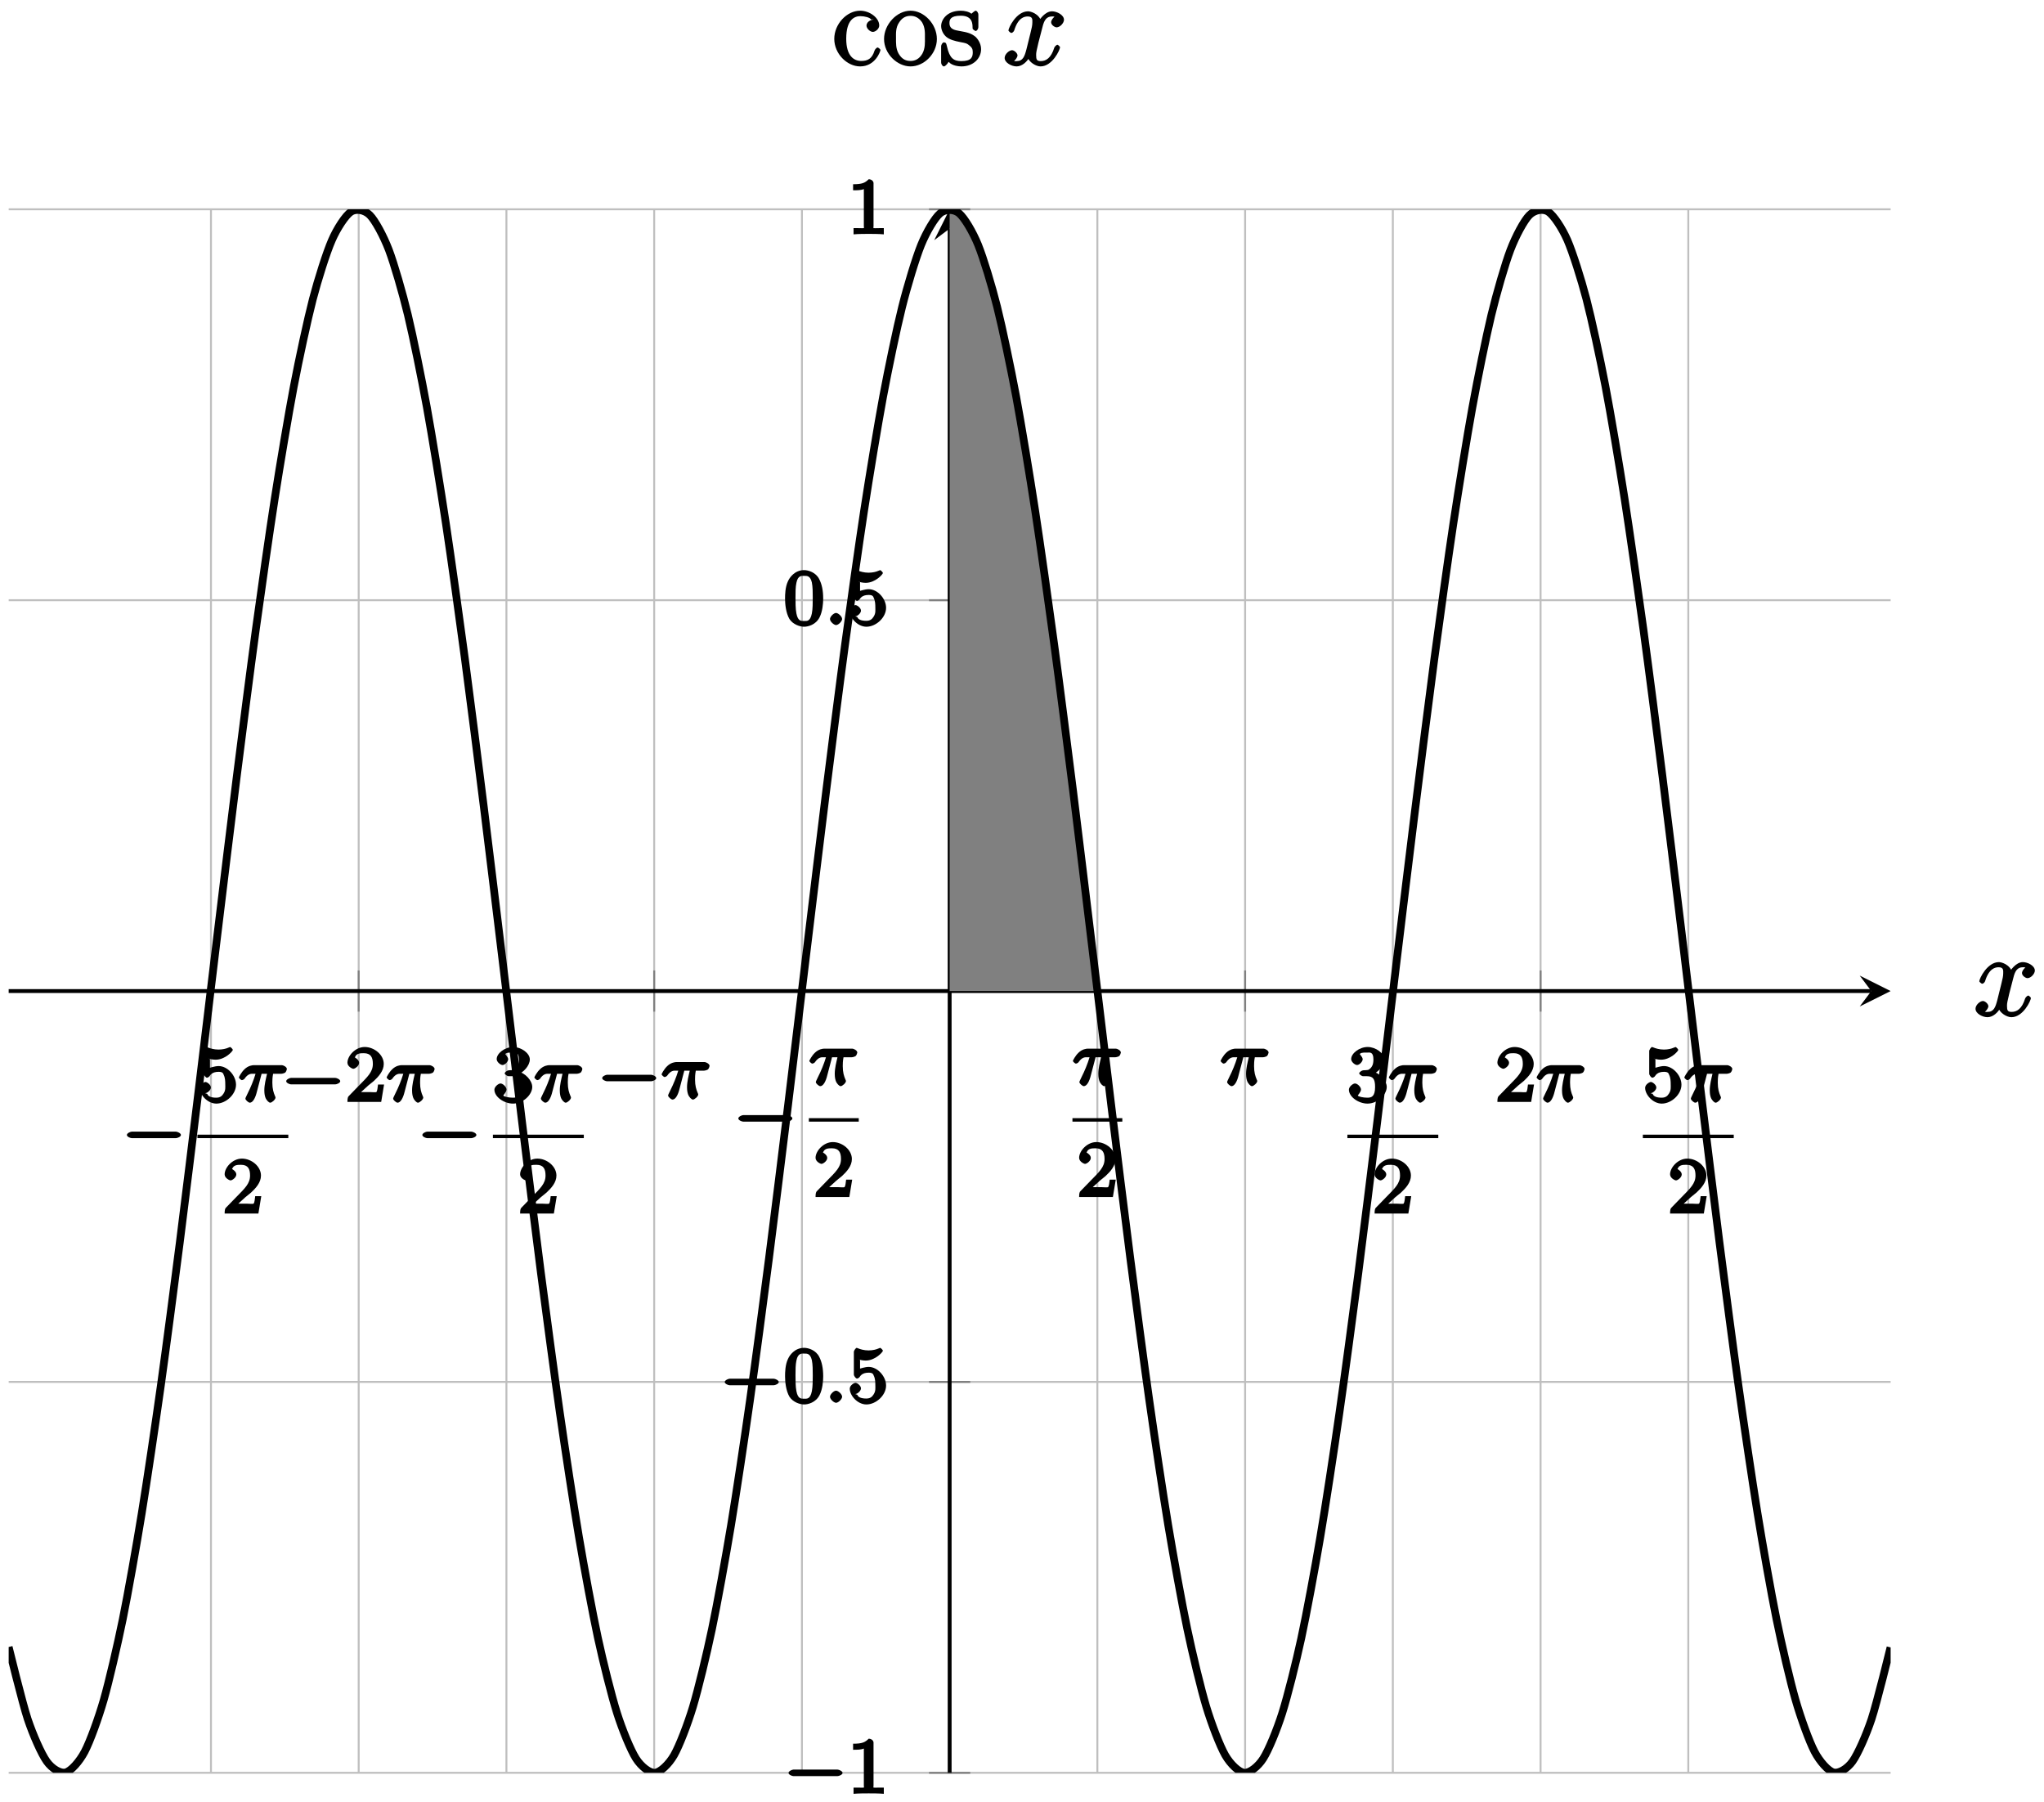 <?xml version="1.0" encoding="UTF-8"?>
<svg xmlns="http://www.w3.org/2000/svg" xmlns:xlink="http://www.w3.org/1999/xlink" width="211pt" height="186pt" viewBox="0 0 211 186" version="1.1">
<defs>
<g>
<symbol overflow="visible" id="glyph0-0">
<path style="stroke:none;" d=""/>
</symbol>
<symbol overflow="visible" id="glyph0-1">
<path style="stroke:none;" d="M 5.562 -1.812 C 5.703 -1.812 6.078 -1.953 6.078 -2.141 C 6.078 -2.328 5.703 -2.484 5.562 -2.484 L 1 -2.484 C 0.875 -2.484 0.5 -2.328 0.5 -2.141 C 0.5 -1.953 0.875 -1.812 1 -1.812 Z M 5.562 -1.812 "/>
</symbol>
<symbol overflow="visible" id="glyph1-0">
<path style="stroke:none;" d=""/>
</symbol>
<symbol overflow="visible" id="glyph1-1">
<path style="stroke:none;" d="M 1.109 -4.484 C 1.219 -4.453 1.531 -4.359 1.875 -4.359 C 2.875 -4.359 3.656 -5.25 3.656 -5.375 C 3.656 -5.453 3.422 -5.672 3.375 -5.672 C 3.359 -5.672 3.219 -5.609 3.172 -5.594 C 2.969 -5.5 2.594 -5.406 2.172 -5.406 C 1.703 -5.406 1.312 -5.531 1.125 -5.609 C 1.109 -5.609 0.969 -5.672 0.953 -5.672 C 0.859 -5.672 0.656 -5.391 0.656 -5.25 L 0.656 -2.922 C 0.656 -2.766 0.859 -2.5 0.984 -2.5 C 1.047 -2.5 1.188 -2.578 1.234 -2.641 C 1.328 -2.766 1.5 -3.109 2.188 -3.109 C 2.625 -3.109 2.656 -2.938 2.719 -2.781 C 2.859 -2.5 2.875 -2.125 2.875 -1.812 C 2.875 -1.516 2.922 -1.219 2.703 -0.875 C 2.547 -0.625 2.359 -0.438 1.938 -0.438 C 1.422 -0.438 1.094 -0.578 1.016 -0.828 C 0.75 -0.906 0.812 -0.906 0.812 -0.906 C 1.031 -0.906 1.391 -1.234 1.391 -1.484 C 1.391 -1.781 0.984 -2.062 0.828 -2.062 C 0.672 -2.062 0.234 -1.797 0.234 -1.453 C 0.234 -0.734 1.047 0.172 1.953 0.172 C 2.953 0.172 3.984 -0.781 3.984 -1.781 C 3.984 -2.703 3.125 -3.703 2.188 -3.703 C 1.797 -3.703 1.281 -3.516 1.297 -3.531 L 1.297 -4.422 Z M 1.109 -4.484 "/>
</symbol>
<symbol overflow="visible" id="glyph1-2">
<path style="stroke:none;" d="M 2.375 -1.688 C 2.5 -1.797 2.844 -2.062 2.969 -2.172 C 3.453 -2.625 3.984 -3.203 3.984 -3.922 C 3.984 -4.875 3 -5.672 2.016 -5.672 C 1.047 -5.672 0.234 -4.75 0.234 -4.047 C 0.234 -3.656 0.734 -3.422 0.844 -3.422 C 1.016 -3.422 1.438 -3.719 1.438 -4.031 C 1.438 -4.438 0.859 -4.625 1.016 -4.625 C 1.172 -5.016 1.531 -5.031 1.922 -5.031 C 2.656 -5.031 2.859 -4.594 2.859 -3.922 C 2.859 -3.094 2.328 -2.609 1.391 -1.656 L 0.375 -0.609 C 0.281 -0.531 0.234 -0.375 0.234 0 L 3.719 0 L 4.016 -1.797 L 3.391 -1.797 C 3.344 -1.453 3.328 -1.172 3.234 -1.031 C 3.188 -0.969 2.719 -1.016 2.594 -1.016 L 1.172 -1.016 L 1.297 -0.703 Z M 2.375 -1.688 "/>
</symbol>
<symbol overflow="visible" id="glyph1-3">
<path style="stroke:none;" d="M 2.016 -2.656 C 2.641 -2.656 2.859 -2.375 2.859 -1.547 C 2.859 -0.547 2.484 -0.438 2.062 -0.438 C 1.625 -0.438 1.141 -0.547 1.078 -0.656 C 1.031 -0.656 1.406 -1.016 1.406 -1.281 C 1.406 -1.531 1.047 -1.906 0.781 -1.906 C 0.578 -1.906 0.156 -1.578 0.156 -1.266 C 0.156 -0.516 1.156 0.172 2.078 0.172 C 3.125 0.172 4.062 -0.75 4.062 -1.547 C 4.062 -2.203 3.344 -3 2.531 -3.172 L 2.531 -2.812 C 3.156 -3.031 3.812 -3.75 3.812 -4.391 C 3.812 -5.031 2.922 -5.672 2.094 -5.672 C 1.234 -5.672 0.391 -5.016 0.391 -4.422 C 0.391 -4.125 0.781 -3.812 1 -3.812 C 1.25 -3.812 1.578 -4.172 1.578 -4.406 C 1.578 -4.688 1.141 -4.984 1.328 -4.984 C 1.438 -5.125 1.922 -5.094 2.062 -5.094 C 2.266 -5.094 2.688 -5.219 2.688 -4.391 C 2.688 -3.828 2.516 -3.625 2.406 -3.5 C 2.156 -3.25 2.109 -3.297 1.625 -3.266 C 1.469 -3.25 1.219 -3.062 1.219 -2.953 C 1.219 -2.844 1.484 -2.656 1.625 -2.656 Z M 2.016 -2.656 "/>
</symbol>
<symbol overflow="visible" id="glyph1-4">
<path style="stroke:none;" d="M 2.688 -5.266 C 2.688 -5.469 2.484 -5.672 2.188 -5.672 C 1.812 -5.297 1.516 -5.156 0.578 -5.156 L 0.578 -4.531 C 0.984 -4.531 1.406 -4.531 1.688 -4.656 L 1.688 -0.844 C 1.688 -0.547 1.844 -0.625 1.094 -0.625 L 0.625 -0.625 L 0.625 0.016 C 1.141 -0.031 1.828 -0.031 2.188 -0.031 C 2.547 -0.031 3.234 -0.031 3.75 0.016 L 3.75 -0.625 L 3.281 -0.625 C 2.531 -0.625 2.688 -0.547 2.688 -0.844 Z M 2.688 -5.266 "/>
</symbol>
<symbol overflow="visible" id="glyph1-5">
<path style="stroke:none;" d="M 4.078 -2.719 C 4.078 -3.578 3.938 -4.219 3.672 -4.734 C 3.328 -5.438 2.547 -5.672 2.109 -5.672 C 1.109 -5.672 0.609 -4.859 0.5 -4.641 L 0.438 -4.516 C 0.156 -3.922 0.141 -3.141 0.141 -2.719 C 0.141 -2.203 0.219 -1.266 0.594 -0.625 C 0.969 -0.047 1.688 0.172 2.109 0.172 C 2.5 0.172 3.312 -0.016 3.703 -0.797 C 4 -1.375 4.078 -2.203 4.078 -2.719 Z M 2.109 -0.422 C 1.844 -0.422 1.469 -0.359 1.312 -1.203 C 1.219 -1.656 1.219 -2.406 1.219 -2.828 C 1.219 -3.375 1.219 -3.922 1.312 -4.359 C 1.469 -5.172 1.906 -5.078 2.109 -5.078 C 2.375 -5.078 2.734 -5.125 2.906 -4.406 C 3 -3.953 3 -3.359 3 -2.828 C 3 -2.344 3 -1.641 2.906 -1.188 C 2.734 -0.344 2.375 -0.422 2.109 -0.422 Z M 2.109 -0.422 "/>
</symbol>
<symbol overflow="visible" id="glyph2-0">
<path style="stroke:none;" d=""/>
</symbol>
<symbol overflow="visible" id="glyph2-1">
<path style="stroke:none;" d="M 2.266 -2.906 L 2.953 -2.906 C 2.828 -2.359 2.672 -1.781 2.672 -1.188 C 2.672 -1.125 2.672 -0.781 2.766 -0.5 C 2.875 -0.172 3.141 0.078 3.281 0.078 C 3.453 0.078 3.828 -0.25 3.828 -0.453 C 3.828 -0.5 3.812 -0.516 3.781 -0.594 C 3.625 -0.953 3.5 -1.344 3.5 -1.984 C 3.5 -2.172 3.5 -2.516 3.578 -2.906 L 4.406 -2.906 C 4.531 -2.906 4.734 -2.969 4.828 -3.031 C 4.922 -3.109 5 -3.344 5 -3.391 C 5 -3.625 4.609 -3.797 4.484 -3.797 L 1.609 -3.797 C 1.438 -3.797 1 -3.75 0.609 -3.359 C 0.312 -3.078 0.047 -2.578 0.047 -2.531 C 0.047 -2.453 0.281 -2.25 0.344 -2.25 C 0.438 -2.25 0.578 -2.328 0.625 -2.391 C 1.016 -2.969 1.359 -2.906 1.531 -2.906 L 1.766 -2.906 C 1.578 -2.25 1.219 -1.406 1 -0.984 C 0.812 -0.578 0.719 -0.422 0.719 -0.344 C 0.719 -0.188 1.047 0.078 1.172 0.078 C 1.484 0.078 1.75 -0.406 1.906 -1.062 L 2.391 -2.906 Z M 2.266 -2.906 "/>
</symbol>
<symbol overflow="visible" id="glyph2-2">
<path style="stroke:none;" d="M 1.797 -0.625 C 1.797 -0.891 1.391 -1.25 1.172 -1.25 C 0.922 -1.25 0.547 -0.859 0.547 -0.625 C 0.547 -0.359 0.953 0 1.172 0 C 1.422 0 1.797 -0.391 1.797 -0.625 Z M 1.797 -0.625 "/>
</symbol>
<symbol overflow="visible" id="glyph3-0">
<path style="stroke:none;" d=""/>
</symbol>
<symbol overflow="visible" id="glyph3-1">
<path style="stroke:none;" d="M 5.672 -5.172 C 5.281 -5.109 4.969 -4.656 4.969 -4.438 C 4.969 -4.141 5.359 -3.906 5.531 -3.906 C 5.891 -3.906 6.297 -4.359 6.297 -4.688 C 6.297 -5.188 5.562 -5.562 5.062 -5.562 C 4.344 -5.562 3.766 -4.703 3.656 -4.469 L 3.984 -4.469 C 3.703 -5.359 2.812 -5.562 2.594 -5.562 C 1.375 -5.562 0.562 -3.844 0.562 -3.578 C 0.562 -3.531 0.781 -3.328 0.859 -3.328 C 0.953 -3.328 1.094 -3.438 1.156 -3.578 C 1.562 -4.922 2.219 -5.031 2.562 -5.031 C 3.094 -5.031 3.031 -4.672 3.031 -4.391 C 3.031 -4.125 2.969 -3.844 2.828 -3.281 L 2.422 -1.641 C 2.234 -0.922 2.062 -0.422 1.422 -0.422 C 1.359 -0.422 1.172 -0.375 0.922 -0.531 L 0.812 -0.281 C 1.25 -0.359 1.5 -0.859 1.5 -1 C 1.5 -1.25 1.156 -1.547 0.938 -1.547 C 0.641 -1.547 0.172 -1.141 0.172 -0.75 C 0.172 -0.25 0.891 0.125 1.406 0.125 C 1.984 0.125 2.5 -0.375 2.75 -0.859 L 2.469 -0.969 C 2.672 -0.266 3.438 0.125 3.875 0.125 C 5.094 0.125 5.891 -1.594 5.891 -1.859 C 5.891 -1.906 5.688 -2.109 5.625 -2.109 C 5.516 -2.109 5.328 -1.906 5.297 -1.812 C 4.969 -0.75 4.453 -0.422 3.906 -0.422 C 3.484 -0.422 3.422 -0.578 3.422 -1.062 C 3.422 -1.328 3.469 -1.516 3.656 -2.312 L 4.078 -3.938 C 4.25 -4.656 4.5 -5.031 5.062 -5.031 C 5.078 -5.031 5.297 -5.062 5.547 -4.906 Z M 5.672 -5.172 "/>
</symbol>
<symbol overflow="visible" id="glyph4-0">
<path style="stroke:none;" d=""/>
</symbol>
<symbol overflow="visible" id="glyph4-1">
<path style="stroke:none;" d="M 4.328 -4.719 C 4.188 -4.719 3.578 -4.562 3.578 -4.078 C 3.578 -3.797 3.938 -3.438 4.234 -3.438 C 4.5 -3.438 4.891 -3.75 4.891 -4.094 C 4.891 -4.906 3.891 -5.625 2.922 -5.625 C 1.531 -5.625 0.25 -4.234 0.25 -2.719 C 0.25 -1.188 1.562 0.125 2.922 0.125 C 4.5 0.125 5.016 -1.453 5.016 -1.562 C 5.016 -1.672 4.766 -1.828 4.734 -1.828 C 4.625 -1.828 4.453 -1.641 4.406 -1.5 C 4.141 -0.641 3.672 -0.438 3.031 -0.438 C 2.297 -0.438 1.484 -0.922 1.484 -2.734 C 1.484 -4.719 2.344 -5.062 2.938 -5.062 C 3.391 -5.062 3.938 -4.922 4.047 -4.719 Z M 4.328 -4.719 "/>
</symbol>
<symbol overflow="visible" id="glyph4-2">
<path style="stroke:none;" d="M 5.641 -2.703 C 5.641 -4.25 4.312 -5.625 2.922 -5.625 C 1.5 -5.625 0.188 -4.203 0.188 -2.703 C 0.188 -1.172 1.547 0.125 2.922 0.125 C 4.328 0.125 5.641 -1.188 5.641 -2.703 Z M 2.922 -0.438 C 2.484 -0.438 2.062 -0.578 1.703 -1.172 C 1.391 -1.703 1.422 -2.312 1.422 -2.812 C 1.422 -3.266 1.375 -3.891 1.75 -4.422 C 2.078 -4.938 2.5 -5.094 2.922 -5.094 C 3.375 -5.094 3.766 -4.906 4.094 -4.453 C 4.453 -3.891 4.406 -3.25 4.406 -2.812 C 4.406 -2.391 4.453 -1.75 4.141 -1.188 C 3.812 -0.625 3.375 -0.438 2.922 -0.438 Z M 2.922 -0.438 "/>
</symbol>
<symbol overflow="visible" id="glyph4-3">
<path style="stroke:none;" d="M 4.078 -5.203 C 4.078 -5.422 3.922 -5.625 3.797 -5.625 C 3.703 -5.625 3.359 -5.312 3.359 -5.312 C 3.125 -5.516 2.656 -5.625 2.266 -5.625 C 0.828 -5.625 0.234 -4.688 0.234 -4.031 C 0.234 -3.891 0.281 -3.375 0.734 -2.953 C 1.109 -2.625 1.641 -2.5 2.188 -2.391 C 2.844 -2.266 2.875 -2.266 3.172 -2.016 C 3.391 -1.844 3.5 -1.688 3.5 -1.344 C 3.5 -0.844 3.375 -0.422 2.312 -0.422 C 1.531 -0.422 1.109 -0.719 0.844 -1.906 C 0.797 -2.125 0.75 -2.25 0.734 -2.266 C 0.719 -2.312 0.562 -2.359 0.531 -2.359 C 0.391 -2.359 0.234 -2.141 0.234 -1.922 L 0.234 -0.297 C 0.234 -0.078 0.391 0.125 0.516 0.125 C 0.578 0.125 0.688 0.078 0.891 -0.172 C 0.953 -0.266 0.953 -0.281 1.016 -0.344 C 1.359 0.078 2.125 0.125 2.328 0.125 C 3.578 0.125 4.359 -0.719 4.359 -1.656 C 4.359 -2.312 3.922 -2.797 3.812 -2.906 C 3.375 -3.281 2.953 -3.391 2.156 -3.531 C 1.812 -3.609 1.094 -3.625 1.094 -4.344 C 1.094 -4.703 1.188 -5.109 2.266 -5.109 C 3.562 -5.109 3.469 -4.141 3.484 -3.781 C 3.5 -3.688 3.75 -3.531 3.797 -3.531 C 3.922 -3.531 4.078 -3.734 4.078 -3.953 Z M 4.078 -5.203 "/>
</symbol>
</g>
<clipPath id="clip1">
  <path d="M 98 21.605 L 114 21.605 L 114 103 L 98 103 Z M 98 21.605 "/>
</clipPath>
<clipPath id="clip2">
  <path d="M 0.895 21.605 L 195.168 21.605 L 195.168 183.004 L 0.895 183.004 Z M 0.895 21.605 "/>
</clipPath>
</defs>
<g id="surface1">
<path style="fill:none;stroke-width:0.199;stroke-linecap:butt;stroke-linejoin:miter;stroke:rgb(75%,75%,75%);stroke-opacity:1;stroke-miterlimit:10;" d="M 20.883 -0.001 L 20.883 161.398 M 36.133 -0.001 L 36.133 161.398 M 51.383 -0.001 L 51.383 161.398 M 66.637 -0.001 L 66.637 161.398 M 81.887 -0.001 L 81.887 161.398 M 112.387 -0.001 L 112.387 161.398 M 127.637 -0.001 L 127.637 161.398 M 142.887 -0.001 L 142.887 161.398 M 158.137 -0.001 L 158.137 161.398 M 173.387 -0.001 L 173.387 161.398 " transform="matrix(1,0,0,-1,0.894,183.003)"/>
<path style="fill:none;stroke-width:0.199;stroke-linecap:butt;stroke-linejoin:miter;stroke:rgb(75%,75%,75%);stroke-opacity:1;stroke-miterlimit:10;" d="M 0.001 -0.001 L 194.274 -0.001 M 0.001 40.351 L 194.274 40.351 M 0.001 121.046 L 194.274 121.046 M 0.001 161.398 L 194.274 161.398 " transform="matrix(1,0,0,-1,0.894,183.003)"/>
<path style="fill:none;stroke-width:0.199;stroke-linecap:butt;stroke-linejoin:miter;stroke:rgb(50%,50%,50%);stroke-opacity:1;stroke-miterlimit:10;" d="M 20.883 78.573 L 20.883 82.823 M 36.133 78.573 L 36.133 82.823 M 51.383 78.573 L 51.383 82.823 M 66.637 78.573 L 66.637 82.823 M 81.887 78.573 L 81.887 82.823 M 112.387 78.573 L 112.387 82.823 M 127.637 78.573 L 127.637 82.823 M 142.887 78.573 L 142.887 82.823 M 158.137 78.573 L 158.137 82.823 M 173.387 78.573 L 173.387 82.823 " transform="matrix(1,0,0,-1,0.894,183.003)"/>
<path style="fill:none;stroke-width:0.199;stroke-linecap:butt;stroke-linejoin:miter;stroke:rgb(50%,50%,50%);stroke-opacity:1;stroke-miterlimit:10;" d="M 95.008 -0.001 L 99.262 -0.001 M 95.008 40.351 L 99.262 40.351 M 95.008 121.046 L 99.262 121.046 M 95.008 161.398 L 99.262 161.398 " transform="matrix(1,0,0,-1,0.894,183.003)"/>
<path style="fill:none;stroke-width:0.399;stroke-linecap:butt;stroke-linejoin:miter;stroke:rgb(0%,0%,0%);stroke-opacity:1;stroke-miterlimit:10;" d="M 0.001 80.698 L 192.278 80.698 " transform="matrix(1,0,0,-1,0.894,183.003)"/>
<path style=" stroke:none;fill-rule:nonzero;fill:rgb(0%,0%,0%);fill-opacity:1;" d="M 195.168 102.305 L 191.977 100.711 L 193.172 102.305 L 191.977 103.898 "/>
<path style="fill:none;stroke-width:0.399;stroke-linecap:butt;stroke-linejoin:miter;stroke:rgb(0%,0%,0%);stroke-opacity:1;stroke-miterlimit:10;" d="M 97.137 -0.001 L 97.137 159.405 " transform="matrix(1,0,0,-1,0.894,183.003)"/>
<path style=" stroke:none;fill-rule:nonzero;fill:rgb(0%,0%,0%);fill-opacity:1;" d="M 98.031 21.605 L 96.438 24.793 L 98.031 23.598 L 99.625 24.793 "/>
<g clip-path="url(#clip1)" clip-rule="nonzero">
<path style=" stroke:none;fill-rule:nonzero;fill:rgb(50%,50%,50%);fill-opacity:1;" d="M 98.031 21.684 C 98.383 21.684 98.734 21.793 99.008 22.02 C 99.551 22.469 100.426 23.938 100.969 25.277 C 101.512 26.613 102.387 29.492 102.93 31.664 C 103.477 33.836 104.348 38.016 104.895 40.93 C 105.438 43.848 106.312 49.145 106.855 52.688 C 107.398 56.23 108.273 62.441 108.816 66.469 C 109.363 70.492 110.234 77.359 110.781 81.703 C 111.324 86.047 112.199 93.289 112.742 97.777 C 112.898 99.07 113.086 100.602 113.281 102.23 L 113.281 102.305 L 98.031 102.305 Z M 98.031 21.684 "/>
</g>
<g style="fill:rgb(0%,0%,0%);fill-opacity:1;">
  <use xlink:href="#glyph0-1" x="12.598" y="119.301"/>
</g>
<g style="fill:rgb(0%,0%,0%);fill-opacity:1;">
  <use xlink:href="#glyph1-1" x="20.38" y="113.751"/>
</g>
<g style="fill:rgb(0%,0%,0%);fill-opacity:1;">
  <use xlink:href="#glyph2-1" x="24.614" y="113.751"/>
</g>
<path style="fill:none;stroke-width:0.359;stroke-linecap:butt;stroke-linejoin:miter;stroke:rgb(0%,0%,0%);stroke-opacity:1;stroke-miterlimit:10;" d="M 56.675 -169.011 L 66.058 -169.011 " transform="matrix(1,0,0,-1,-36.296,-51.702)"/>
<g style="fill:rgb(0%,0%,0%);fill-opacity:1;">
  <use xlink:href="#glyph1-2" x="22.955" y="125.272"/>
</g>
<g style="fill:rgb(0%,0%,0%);fill-opacity:1;">
  <use xlink:href="#glyph0-1" x="29.044" y="113.751"/>
</g>
<g style="fill:rgb(0%,0%,0%);fill-opacity:1;">
  <use xlink:href="#glyph1-2" x="35.631" y="113.751"/>
</g>
<g style="fill:rgb(0%,0%,0%);fill-opacity:1;">
  <use xlink:href="#glyph2-1" x="39.865" y="113.751"/>
</g>
<g style="fill:rgb(0%,0%,0%);fill-opacity:1;">
  <use xlink:href="#glyph0-1" x="43.099" y="119.301"/>
</g>
<g style="fill:rgb(0%,0%,0%);fill-opacity:1;">
  <use xlink:href="#glyph1-3" x="50.881" y="113.751"/>
</g>
<g style="fill:rgb(0%,0%,0%);fill-opacity:1;">
  <use xlink:href="#glyph2-1" x="55.115" y="113.751"/>
</g>
<path style="fill:none;stroke-width:0.359;stroke-linecap:butt;stroke-linejoin:miter;stroke:rgb(0%,0%,0%);stroke-opacity:1;stroke-miterlimit:10;" d="M 56.678 -169.011 L 66.061 -169.011 " transform="matrix(1,0,0,-1,-5.795,-51.702)"/>
<g style="fill:rgb(0%,0%,0%);fill-opacity:1;">
  <use xlink:href="#glyph1-2" x="53.456" y="125.272"/>
</g>
<g style="fill:rgb(0%,0%,0%);fill-opacity:1;">
  <use xlink:href="#glyph0-1" x="61.662" y="113.43"/>
</g>
<g style="fill:rgb(0%,0%,0%);fill-opacity:1;">
  <use xlink:href="#glyph2-1" x="68.249" y="113.43"/>
</g>
<g style="fill:rgb(0%,0%,0%);fill-opacity:1;">
  <use xlink:href="#glyph0-1" x="75.716" y="117.596"/>
</g>
<g style="fill:rgb(0%,0%,0%);fill-opacity:1;">
  <use xlink:href="#glyph2-1" x="83.498" y="112.046"/>
</g>
<path style="fill:none;stroke-width:0.359;stroke-linecap:butt;stroke-linejoin:miter;stroke:rgb(0%,0%,0%);stroke-opacity:1;stroke-miterlimit:10;" d="M 56.674 -169.012 L 61.826 -169.012 " transform="matrix(1,0,0,-1,26.822,-53.407)"/>
<g style="fill:rgb(0%,0%,0%);fill-opacity:1;">
  <use xlink:href="#glyph1-2" x="83.955" y="123.567"/>
</g>
<g style="fill:rgb(0%,0%,0%);fill-opacity:1;">
  <use xlink:href="#glyph2-1" x="110.706" y="112.046"/>
</g>
<path style="fill:none;stroke-width:0.359;stroke-linecap:butt;stroke-linejoin:miter;stroke:rgb(0%,0%,0%);stroke-opacity:1;stroke-miterlimit:10;" d="M 50.091 -169.012 L 55.239 -169.012 " transform="matrix(1,0,0,-1,60.616,-53.407)"/>
<g style="fill:rgb(0%,0%,0%);fill-opacity:1;">
  <use xlink:href="#glyph1-2" x="111.163" y="123.567"/>
</g>
<g style="fill:rgb(0%,0%,0%);fill-opacity:1;">
  <use xlink:href="#glyph2-1" x="125.956" y="112.046"/>
</g>
<g style="fill:rgb(0%,0%,0%);fill-opacity:1;">
  <use xlink:href="#glyph1-3" x="139.09" y="113.751"/>
</g>
<g style="fill:rgb(0%,0%,0%);fill-opacity:1;">
  <use xlink:href="#glyph2-1" x="143.324" y="113.751"/>
</g>
<path style="fill:none;stroke-width:0.359;stroke-linecap:butt;stroke-linejoin:miter;stroke:rgb(0%,0%,0%);stroke-opacity:1;stroke-miterlimit:10;" d="M 50.09 -169.011 L 59.473 -169.011 " transform="matrix(1,0,0,-1,89,-51.702)"/>
<g style="fill:rgb(0%,0%,0%);fill-opacity:1;">
  <use xlink:href="#glyph1-2" x="141.664" y="125.272"/>
</g>
<g style="fill:rgb(0%,0%,0%);fill-opacity:1;">
  <use xlink:href="#glyph1-2" x="154.34" y="113.751"/>
</g>
<g style="fill:rgb(0%,0%,0%);fill-opacity:1;">
  <use xlink:href="#glyph2-1" x="158.574" y="113.751"/>
</g>
<g style="fill:rgb(0%,0%,0%);fill-opacity:1;">
  <use xlink:href="#glyph1-1" x="169.591" y="113.751"/>
</g>
<g style="fill:rgb(0%,0%,0%);fill-opacity:1;">
  <use xlink:href="#glyph2-1" x="173.825" y="113.751"/>
</g>
<path style="fill:none;stroke-width:0.359;stroke-linecap:butt;stroke-linejoin:miter;stroke:rgb(0%,0%,0%);stroke-opacity:1;stroke-miterlimit:10;" d="M 50.089 -169.011 L 59.472 -169.011 " transform="matrix(1,0,0,-1,119.501,-51.702)"/>
<g style="fill:rgb(0%,0%,0%);fill-opacity:1;">
  <use xlink:href="#glyph1-2" x="172.165" y="125.272"/>
</g>
<g style="fill:rgb(0%,0%,0%);fill-opacity:1;">
  <use xlink:href="#glyph0-1" x="80.899" y="185.156"/>
</g>
<g style="fill:rgb(0%,0%,0%);fill-opacity:1;">
  <use xlink:href="#glyph1-4" x="87.486" y="185.156"/>
</g>
<g style="fill:rgb(0%,0%,0%);fill-opacity:1;">
  <use xlink:href="#glyph0-1" x="74.313" y="144.807"/>
</g>
<g style="fill:rgb(0%,0%,0%);fill-opacity:1;">
  <use xlink:href="#glyph1-5" x="80.9" y="144.807"/>
</g>
<g style="fill:rgb(0%,0%,0%);fill-opacity:1;">
  <use xlink:href="#glyph2-2" x="85.134" y="144.807"/>
</g>
<g style="fill:rgb(0%,0%,0%);fill-opacity:1;">
  <use xlink:href="#glyph1-1" x="87.486" y="144.807"/>
</g>
<g style="fill:rgb(0%,0%,0%);fill-opacity:1;">
  <use xlink:href="#glyph1-5" x="80.899" y="64.524"/>
</g>
<g style="fill:rgb(0%,0%,0%);fill-opacity:1;">
  <use xlink:href="#glyph2-2" x="85.133" y="64.524"/>
</g>
<g style="fill:rgb(0%,0%,0%);fill-opacity:1;">
  <use xlink:href="#glyph1-1" x="87.486" y="64.524"/>
</g>
<g style="fill:rgb(0%,0%,0%);fill-opacity:1;">
  <use xlink:href="#glyph1-4" x="87.486" y="24.175"/>
</g>
<g clip-path="url(#clip2)" clip-rule="nonzero">
<path style="fill:none;stroke-width:0.797;stroke-linecap:butt;stroke-linejoin:miter;stroke:rgb(0%,0%,0%);stroke-opacity:1;stroke-miterlimit:10;" d="M 0.001 12.987 C 0.001 12.987 1.419 7.198 1.961 5.558 C 2.508 3.921 3.379 1.948 3.926 1.183 C 4.469 0.417 5.34 -0.099 5.887 0.042 C 6.43 0.179 7.305 1.148 7.848 2.183 C 8.395 3.218 9.266 5.62 9.813 7.511 C 10.356 9.405 11.227 13.151 11.774 15.823 C 12.317 18.495 13.192 23.425 13.735 26.769 C 14.282 30.112 15.153 36.034 15.7 39.909 C 16.243 43.784 17.118 50.456 17.661 54.706 C 18.204 58.96 19.079 66.108 19.622 70.566 C 20.169 75.023 21.04 82.351 21.586 86.831 C 22.129 91.312 23.004 98.53 23.547 102.851 C 24.09 107.171 24.965 113.983 25.508 117.968 C 26.055 121.952 26.926 128.085 27.473 131.573 C 28.016 135.058 28.891 140.257 29.434 143.105 C 29.977 145.952 30.852 150.007 31.395 152.101 C 31.942 154.194 32.813 156.94 33.36 158.194 C 33.903 159.444 34.778 160.769 35.321 161.132 C 35.864 161.491 36.739 161.343 37.282 160.8 C 37.829 160.257 38.7 158.636 39.247 157.21 C 39.79 155.78 40.665 152.765 41.208 150.511 C 41.751 148.257 42.626 143.956 43.169 140.968 C 43.715 137.98 44.586 132.577 45.133 128.976 C 45.676 125.374 46.551 119.089 47.094 115.023 C 47.637 110.956 48.512 104.034 49.055 99.667 C 49.602 95.3 50.473 88.038 51.02 83.546 C 51.563 79.058 52.438 71.741 52.981 67.312 C 53.524 62.882 54.399 55.808 54.942 51.616 C 55.489 47.425 56.36 40.886 56.907 37.105 C 57.45 33.323 58.325 27.585 58.868 24.366 C 59.411 21.151 60.286 16.441 60.829 13.921 C 61.376 11.398 62.247 7.913 62.794 6.191 C 63.336 4.464 64.211 2.343 64.754 1.483 C 65.297 0.628 66.172 -0.036 66.715 0.007 C 67.262 0.054 68.133 0.862 68.68 1.808 C 69.223 2.753 70.098 5.015 70.641 6.819 C 71.184 8.628 72.059 12.241 72.602 14.835 C 73.149 17.433 74.02 22.249 74.567 25.53 C 75.11 28.808 75.985 34.64 76.528 38.468 C 77.071 42.296 77.946 48.901 78.489 53.12 C 79.036 57.343 79.907 64.456 80.454 68.898 C 80.997 73.343 81.872 80.667 82.415 85.151 C 82.958 89.64 83.833 96.882 84.376 101.23 C 84.922 105.573 85.793 112.441 86.34 116.468 C 86.883 120.495 87.758 126.71 88.301 130.257 C 88.844 133.804 89.719 139.105 90.262 142.026 C 90.809 144.944 91.68 149.128 92.227 151.304 C 92.77 153.48 93.645 156.362 94.188 157.706 C 94.731 159.046 95.606 160.523 96.149 160.976 C 96.696 161.433 97.567 161.437 98.114 160.983 C 98.657 160.534 99.532 159.065 100.075 157.726 C 100.618 156.39 101.493 153.511 102.036 151.339 C 102.583 149.167 103.454 144.987 104.001 142.073 C 104.543 139.155 105.418 133.858 105.961 130.315 C 106.504 126.773 107.379 120.562 107.922 116.534 C 108.469 112.511 109.34 105.644 109.887 101.3 C 110.43 96.956 111.305 89.714 111.848 85.226 C 112.391 80.741 113.266 73.417 113.809 68.972 C 114.356 64.526 115.227 57.413 115.774 53.191 C 116.317 48.968 117.192 42.362 117.735 38.53 C 118.278 34.698 119.153 28.862 119.696 25.581 C 120.243 22.3 121.114 17.476 121.661 14.878 C 122.204 12.28 123.079 8.659 123.622 6.851 C 124.168 5.038 125.04 2.773 125.583 1.823 C 126.129 0.874 127.001 0.058 127.547 0.007 C 128.09 -0.04 128.965 0.616 129.508 1.472 C 130.055 2.323 130.926 4.441 131.469 6.159 C 132.016 7.882 132.887 11.358 133.434 13.878 C 133.977 16.398 134.852 21.101 135.395 24.316 C 135.942 27.53 136.813 33.265 137.356 37.042 C 137.903 40.819 138.774 47.358 139.321 51.546 C 139.864 55.737 140.739 62.808 141.282 67.237 C 141.829 71.667 142.7 78.983 143.243 83.476 C 143.79 87.964 144.661 95.23 145.208 99.597 C 145.751 103.964 146.626 110.886 147.168 114.956 C 147.715 119.023 148.586 125.316 149.129 128.917 C 149.676 132.519 150.547 137.929 151.094 140.921 C 151.637 143.909 152.512 148.214 153.055 150.472 C 153.602 152.73 154.473 155.753 155.02 157.187 C 155.563 158.62 156.434 160.245 156.981 160.792 C 157.524 161.339 158.399 161.495 158.942 161.136 C 159.489 160.776 160.36 159.46 160.907 158.214 C 161.45 156.964 162.321 154.222 162.868 152.132 C 163.411 150.046 164.286 145.995 164.829 143.151 C 165.376 140.308 166.247 135.112 166.793 131.628 C 167.336 128.144 168.208 122.019 168.754 118.034 C 169.297 114.054 170.172 107.241 170.715 102.921 C 171.262 98.605 172.133 91.386 172.68 86.905 C 173.223 82.429 174.094 75.097 174.641 70.64 C 175.184 66.183 176.059 59.034 176.602 54.78 C 177.149 50.526 178.02 43.855 178.567 39.976 C 179.11 36.097 179.985 30.167 180.528 26.823 C 181.071 23.476 181.946 18.542 182.489 15.866 C 183.036 13.191 183.907 9.437 184.454 7.542 C 184.997 5.648 185.872 3.241 186.415 2.198 C 186.958 1.159 187.833 0.187 188.376 0.042 C 188.922 -0.099 189.793 0.409 190.34 1.171 C 190.883 1.933 191.758 3.898 192.301 5.534 C 192.844 7.167 194.262 12.948 194.262 12.948 " transform="matrix(1,0,0,-1,0.894,183.003)"/>
</g>
<g style="fill:rgb(0%,0%,0%);fill-opacity:1;">
  <use xlink:href="#glyph3-1" x="203.758" y="104.879"/>
</g>
<g style="fill:rgb(0%,0%,0%);fill-opacity:1;">
  <use xlink:href="#glyph4-1" x="85.871" y="6.73"/>
  <use xlink:href="#glyph4-2" x="91.072" y="6.73"/>
  <use xlink:href="#glyph4-3" x="96.918" y="6.73"/>
</g>
<g style="fill:rgb(0%,0%,0%);fill-opacity:1;">
  <use xlink:href="#glyph3-1" x="103.537" y="6.73"/>
</g>
</g>
</svg>
